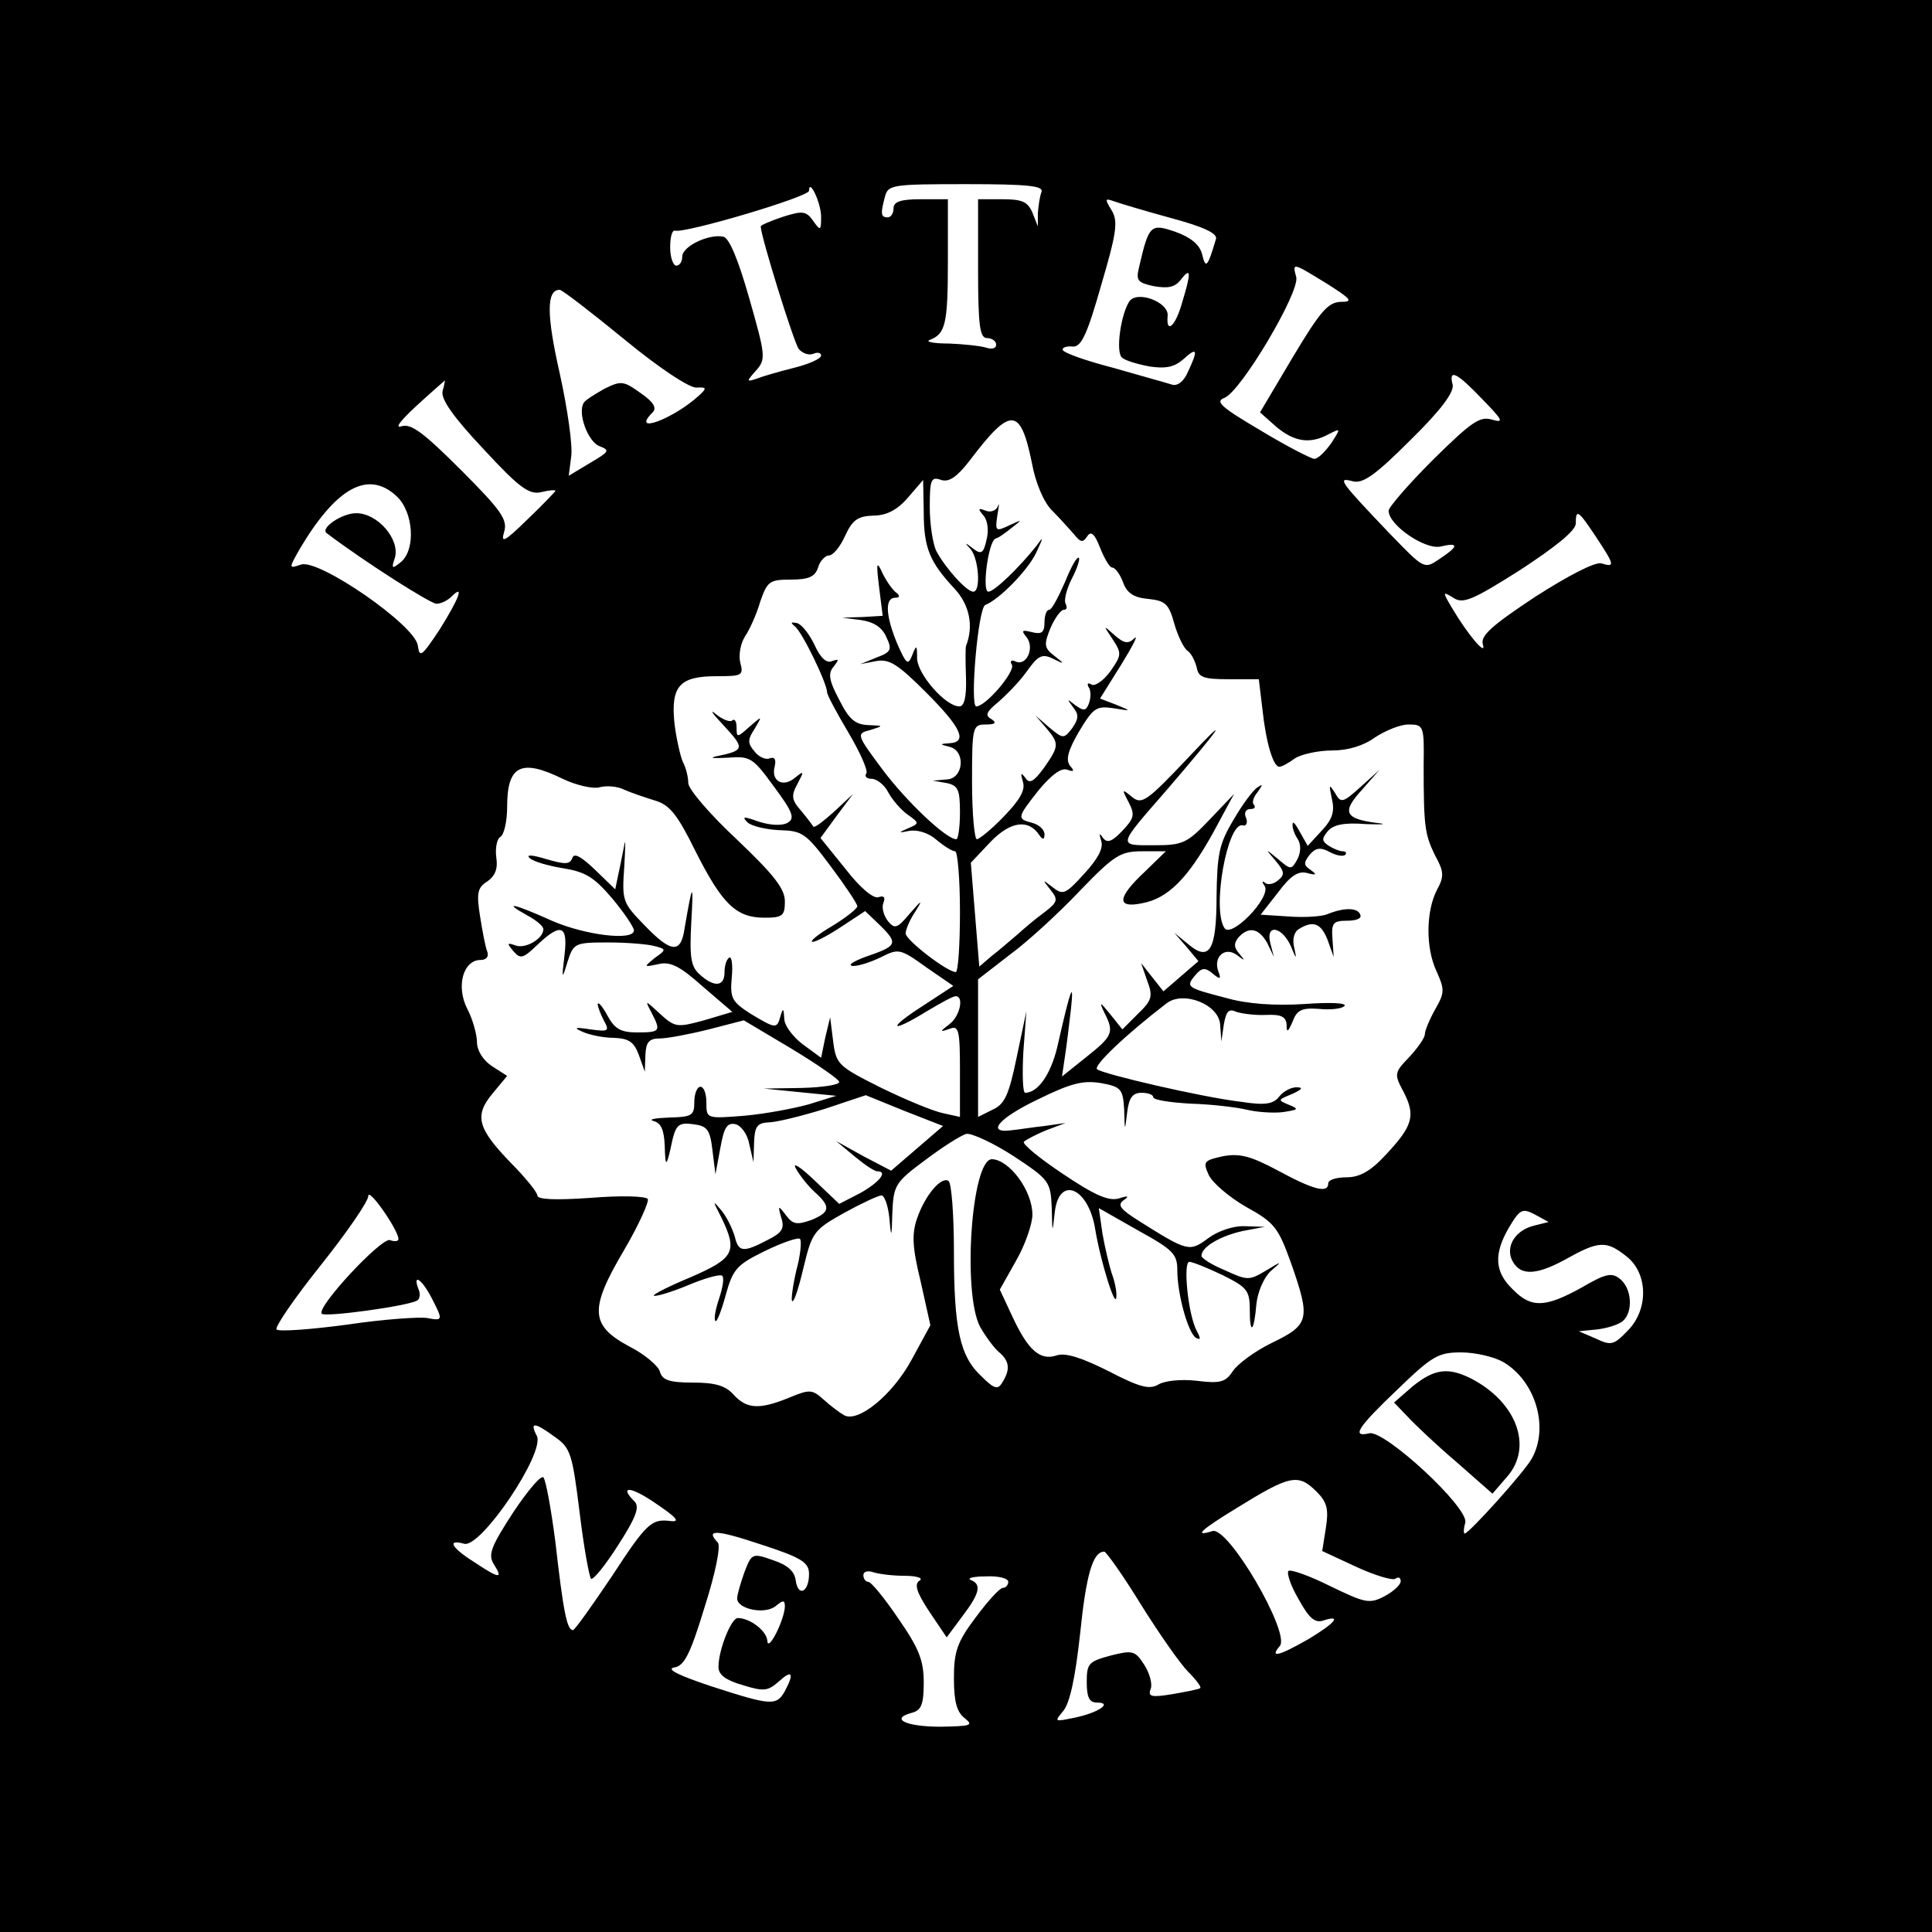 <?xml version="1.0" standalone="no"?>
<!DOCTYPE svg PUBLIC "-//W3C//DTD SVG 20010904//EN"
 "http://www.w3.org/TR/2001/REC-SVG-20010904/DTD/svg10.dtd">
<svg version="1.0" xmlns="http://www.w3.org/2000/svg"
 width="320pt" height="320pt" viewBox="0 0 320 320"
 preserveAspectRatio="xMidYMid meet">
<g transform="translate(0,320) scale(0.1,-0.1)"
fill="#000000" stroke="none">
<path d="M0 1600 l0 -1600 1600 0 1600 0 0 1600 0 1600 -1600 0 -1600 0 0
-1600z m1725 1282 c-3 -8 -5 -23 -6 -35 l0 -22 -9 23 c-8 18 -17 22 -50 22
l-40 0 0 -115 c0 -96 3 -115 15 -115 8 0 15 -5 15 -11 0 -6 -7 -8 -16 -5 -9 3
-37 6 -62 7 -26 0 -40 3 -32 6 26 10 30 26 30 131 l0 102 -45 0 c-33 0 -45 -4
-45 -15 0 -8 -4 -15 -10 -15 -11 0 -12 6 -4 35 5 19 13 20 135 20 103 0 128
-3 124 -13z m-365 -41 c0 -23 -1 -24 -13 -7 -12 17 -18 17 -50 7 -21 -7 -37
-14 -37 -16 0 -16 55 -193 63 -203 6 -7 16 -11 24 -8 7 3 13 2 13 -3 0 -5 -20
-14 -44 -20 -24 -6 -52 -14 -62 -18 -18 -6 -18 -5 -2 13 17 19 16 25 -11 120
-18 63 -33 100 -43 102 -24 5 -68 -16 -68 -33 0 -8 -4 -15 -10 -15 -5 0 -10
14 -10 30 0 17 3 29 8 28 16 -5 222 56 222 66 0 22 20 -20 20 -43z m579 -2
c56 -15 78 -26 75 -35 -14 -47 -17 -50 -23 -25 -4 16 -19 28 -44 37 -41 14
-44 12 -60 -57 -6 -24 -3 -27 24 -33 24 -4 35 -2 45 11 17 22 17 11 2 -38 -11
-40 -27 -53 -24 -22 2 23 -52 43 -64 23 -14 -23 -22 -82 -12 -92 5 -5 25 -11
46 -15 27 -4 41 -1 56 12 23 21 25 16 8 -20 -7 -17 -18 -25 -27 -22 -9 3 -53
15 -98 28 -46 12 -83 25 -83 30 0 4 8 6 17 5 14 -1 24 21 47 102 26 88 28 106
17 124 -11 18 -11 20 3 15 8 -3 51 -16 95 -28z m259 -109 c41 -26 44 -30 22
-30 -21 -1 -34 -17 -79 -92 l-54 -91 27 -24 c30 -25 56 -29 87 -12 20 10 20
10 4 -15 -10 -14 -22 -26 -28 -26 -5 0 -46 21 -89 47 -66 39 -76 48 -60 54 27
10 125 175 119 200 -7 25 -6 24 51 -11z m-1164 -92 c57 -47 108 -81 120 -80
16 1 17 -1 5 -12 -43 -40 -116 -67 -78 -29 7 7 2 17 -20 32 -28 20 -32 21 -60
7 -16 -9 -32 -19 -34 -23 -11 -17 7 -65 26 -72 18 -7 16 -9 -16 -28 l-35 -21
4 31 c3 18 -6 80 -19 139 -22 97 -22 138 0 138 4 0 52 -37 107 -82z m1421 -99
c34 -35 37 -40 16 -34 -20 6 -34 -4 -97 -66 -41 -41 -74 -79 -74 -85 0 -24 62
-66 87 -59 30 7 29 0 -3 -21 -25 -17 -25 -17 -82 42 -83 87 -88 94 -62 87 17
-5 38 10 96 68 51 50 73 80 70 92 -7 27 7 20 49 -24z m-1722 13 c-3 -13 18
-43 68 -96 60 -65 76 -76 96 -71 12 3 23 4 23 2 0 -1 -21 -23 -46 -47 -38 -37
-45 -41 -39 -21 6 20 -4 35 -71 102 -62 62 -83 78 -99 73 -12 -4 -2 9 25 34
25 23 46 41 47 42 0 0 -1 -8 -4 -18z m976 -118 c6 -34 20 -66 33 -79 13 -13
29 -31 37 -40 11 -14 15 -14 22 -3 6 9 12 4 21 -19 7 -18 16 -33 20 -33 5 0
13 -11 18 -24 6 -18 18 -26 42 -28 28 -3 34 -8 43 -41 6 -21 16 -41 22 -45 6
-4 12 -16 15 -27 3 -17 11 -20 53 -20 l50 0 6 -50 c6 -56 18 -95 28 -95 4 0
15 6 26 14 11 7 39 13 62 13 26 0 52 8 71 22 17 11 41 21 55 21 25 0 26 -2 25
-67 0 -103 2 -115 19 -150 15 -27 15 -35 3 -57 -18 -35 -19 -95 -1 -134 14
-31 14 -36 -2 -64 -9 -16 -17 -35 -17 -41 0 -6 -12 -23 -26 -38 -25 -26 -25
-28 -9 -58 20 -39 15 -56 -30 -104 -25 -27 -43 -37 -65 -37 -16 0 -30 -4 -30
-10 0 -17 -24 -11 -83 21 -45 24 -63 29 -91 24 -32 -7 -34 -9 -24 -31 6 -13
34 -37 62 -53 47 -26 53 -34 74 -92 33 -94 31 -103 -31 -133 -29 -14 -58 -36
-65 -47 -12 -18 -20 -21 -60 -16 -26 3 -53 0 -63 -6 -15 -9 -31 -5 -83 22 -44
22 -71 31 -86 26 -27 -9 -47 8 -73 64 l-21 45 27 48 c15 26 27 61 27 76 0 40
-38 91 -67 92 -34 0 -49 -220 -20 -277 9 -16 23 -35 31 -42 18 -15 20 -29 6
-51 -7 -12 -13 -11 -34 10 -36 33 -46 78 -46 207 0 61 -4 114 -9 117 -12 8
-39 -24 -52 -62 -9 -26 -8 -48 6 -105 l16 -72 -31 -57 c-32 -59 -89 -105 -112
-92 -7 4 -22 15 -34 26 -19 17 -23 17 -57 3 -49 -20 -70 -19 -92 5 -13 15 -31
20 -67 20 -39 0 -51 4 -55 18 -2 9 -25 29 -51 42 -65 35 -66 62 -8 160 24 41
41 79 39 84 -3 5 -46 6 -94 2 -59 -4 -89 -3 -89 4 0 5 -20 30 -44 54 -55 57
-61 78 -30 115 l24 29 -25 16 c-15 10 -25 26 -25 40 0 12 -7 38 -16 55 -19 37
-7 81 22 81 10 0 14 6 11 14 -3 7 -8 34 -12 59 -6 38 -4 47 12 57 13 9 18 21
15 40 -2 15 1 31 7 34 6 4 11 26 11 50 0 68 23 80 92 46 23 -11 51 -17 61 -14
11 3 29 2 41 -4 11 -5 35 -13 51 -18 24 -7 37 -23 67 -84 44 -87 67 -110 114
-110 30 0 34 3 34 27 0 21 -18 44 -80 103 -44 41 -80 83 -80 93 0 10 -4 26 -9
35 -4 9 -11 39 -14 65 -6 61 9 77 70 77 42 0 45 1 39 23 -3 13 1 32 8 43 7 10
19 36 25 57 12 34 15 37 51 37 30 0 40 5 45 20 3 11 12 20 18 20 7 0 19 15 27
33 12 26 21 32 46 33 22 0 40 9 58 30 l25 29 1 -53 c0 -60 10 -83 51 -127 25
-27 32 -62 19 -95 -1 -3 -1 -26 0 -52 1 -33 -3 -48 -11 -48 -23 0 -69 53 -70
79 0 23 -1 24 -8 6 -7 -18 -10 -15 -25 19 -19 46 -21 76 -3 76 7 0 8 3 2 8 -6
4 -16 18 -23 32 -10 22 -11 19 -6 -22 l6 -48 -33 -2 -34 -1 31 -4 c21 -3 35
-12 42 -28 10 -21 8 -25 -16 -34 l-27 -11 26 5 c22 4 36 -5 83 -52 58 -58 69
-82 39 -84 -17 -1 -17 -2 0 -6 27 -7 23 -53 -5 -54 l-23 -2 23 -4 c19 -4 22
-11 22 -49 0 -24 -3 -44 -6 -44 -17 0 -83 63 -122 115 -44 59 -44 60 -20 66
22 7 22 7 -4 8 -22 1 -32 10 -48 42 -17 32 -19 44 -9 55 9 12 9 13 -3 9 -9 -4
-19 5 -29 27 -8 17 -21 34 -29 36 -10 2 -11 1 -4 -5 12 -8 54 -95 54 -110 0
-4 16 -34 35 -66 19 -32 33 -63 30 -68 -4 -5 1 -9 9 -9 8 0 21 -10 27 -22 7
-13 21 -29 32 -37 20 -14 20 -15 1 -23 -17 -7 -16 -8 3 -4 13 2 32 -4 44 -15
12 -10 26 -19 31 -19 4 0 8 -45 8 -100 0 -55 -3 -100 -7 -100 -14 0 -83 53
-83 64 0 6 7 23 16 36 13 21 11 20 -9 -3 -21 -25 -25 -26 -36 -13 -7 9 -11 22
-8 30 4 10 1 13 -8 10 -8 -3 -30 15 -54 46 l-42 52 27 37 27 36 -31 -29 c-18
-16 -33 -28 -35 -25 -1 2 -10 14 -20 26 -16 18 -17 25 -6 45 11 21 11 22 -4
10 -20 -17 -40 -6 -34 18 3 12 0 17 -8 14 -6 -3 -18 2 -25 11 -12 14 -12 20 0
38 13 22 13 22 -9 3 -20 -18 -21 -18 -21 -1 0 10 -3 15 -7 12 -3 -4 -16 1 -27
10 -12 10 -6 1 13 -19 35 -38 35 -41 -14 -51 -11 -3 -2 -3 20 -2 38 3 42 0 77
-48 32 -43 35 -53 22 -60 -9 -5 -28 -4 -47 2 -25 9 -29 9 -19 -1 6 -6 30 -12
53 -13 38 -1 44 -5 85 -60 24 -32 44 -62 44 -66 0 -4 -19 -19 -42 -33 -24 -14
-38 -26 -32 -26 6 0 28 12 49 26 l38 25 26 -25 c29 -29 27 -33 -26 -51 -21 -8
-30 -14 -20 -15 10 0 31 7 47 15 28 14 31 14 74 -17 l45 -31 -52 -34 c-59 -38
-52 -45 8 -8 22 13 43 25 48 25 14 0 7 -33 -10 -46 -17 -13 -17 -14 0 -8 15 6
17 -2 17 -70 l0 -76 -27 6 c-16 3 -62 22 -103 42 -72 36 -75 39 -80 77 l-5 40
-8 -33 -7 -34 -30 22 c-16 12 -31 31 -31 43 -1 17 -2 18 -6 5 -6 -23 -8 -22
-50 3 -31 20 -34 26 -31 60 2 20 0 35 -4 33 -5 -3 -8 -14 -8 -25 0 -23 -17
-25 -41 -3 -15 13 -17 29 -14 87 4 68 2 66 -11 -10 -6 -43 -22 -42 -67 5 -36
37 -37 40 -33 97 2 33 2 49 0 35 -3 -14 -7 -36 -10 -49 l-5 -24 -33 32 c-23
22 -35 29 -38 20 -4 -11 -12 -11 -43 -2 -23 7 -34 8 -28 2 6 -6 31 -13 55 -17
38 -6 52 -15 82 -50 20 -24 36 -48 36 -53 0 -18 -81 -8 -136 16 -62 28 -84 33
-41 9 15 -8 27 -18 27 -23 0 -16 -30 -33 -46 -27 -14 5 -15 4 -4 -9 12 -14 16
-13 40 10 39 37 51 33 45 -17 -5 -41 -4 -41 5 -11 10 31 12 32 68 32 31 0 66
-3 76 -6 20 -5 20 -6 0 -20 -18 -15 -18 -15 6 -10 20 5 36 -3 74 -37 l49 -42
-47 -14 c-44 -12 -48 -12 -73 11 -25 23 -25 23 -14 2 16 -31 15 -33 -24 -33
-27 0 -37 6 -49 28 -8 15 -15 23 -16 19 0 -5 5 -17 10 -27 10 -18 8 -19 -22
-15 -26 4 -29 3 -13 -4 11 -5 34 -10 52 -10 25 -1 33 -7 41 -28 l10 -28 1 28
c1 21 6 27 24 27 12 0 49 7 81 15 l58 15 79 -47 c43 -26 79 -51 79 -55 0 -5
-28 -9 -62 -10 l-63 -1 60 -6 60 -6 -45 -14 c-25 -7 -73 -16 -107 -19 -63 -5
-63 -5 -63 22 0 14 -4 26 -10 26 -5 0 -10 -11 -10 -25 0 -23 -4 -25 -42 -26
-24 -1 -35 -3 -25 -6 12 -3 17 -15 18 -41 1 -38 3 -36 13 11 6 24 11 28 34 25
23 -3 28 -8 32 -43 l5 -40 8 43 c6 34 11 43 25 40 9 -2 20 -16 23 -33 l7 -30
1 33 c1 26 5 32 24 33 12 0 53 10 92 22 l69 23 64 -26 64 -25 -43 -37 -43 -37
-46 24 -45 25 30 -25 c17 -14 33 -25 38 -25 18 0 4 -18 -28 -36 l-35 -18 -41
39 c-23 22 -37 31 -31 20 6 -11 20 -29 31 -39 28 -25 26 -34 -6 -47 -23 -8
-30 -7 -41 8 -13 17 -14 17 -8 -4 6 -18 1 -25 -23 -37 -40 -21 -48 -20 -54 6
-4 13 -13 32 -22 43 -15 18 -15 17 0 -12 27 -56 21 -67 -50 -98 -36 -15 -64
-29 -62 -31 2 -2 27 5 56 17 28 12 54 19 57 16 4 -3 1 -20 -5 -38 -6 -18 -9
-34 -6 -37 2 -3 10 17 17 43 12 43 18 50 65 73 29 14 55 23 58 20 3 -3 1 -27
-6 -52 -6 -26 -9 -49 -7 -51 3 -3 11 22 19 56 14 58 17 62 67 90 29 16 57 29
62 29 5 0 11 -17 13 -37 3 -35 4 -34 5 9 2 45 5 50 55 87 28 21 59 41 68 43 9
1 44 -15 78 -37 59 -39 61 -42 63 -85 1 -44 1 -44 5 -8 7 62 56 41 67 -28 9
-54 34 -134 35 -112 1 9 -3 27 -8 40 -4 13 -11 42 -15 65 l-6 42 65 -37 c58
-32 65 -39 65 -66 0 -40 18 -104 31 -112 8 -4 8 -1 1 12 -14 26 -23 114 -12
114 5 0 30 -10 55 -22 40 -20 45 -25 45 -57 0 -43 7 -38 11 9 2 20 12 43 23
54 21 18 20 18 -8 1 -27 -16 -30 -16 -67 1 -22 9 -39 20 -39 24 0 15 32 33 68
41 l37 7 -33 1 c-19 1 -45 -8 -61 -20 -31 -23 -34 -22 -115 29 -30 19 -36 26
-25 34 10 7 8 8 -8 3 -17 -5 -41 6 -93 41 -39 26 -68 50 -64 53 3 3 20 12 37
19 l32 12 -35 -5 c-19 -2 -44 -6 -54 -7 -44 -6 -22 20 43 51 55 27 75 32 105
27 33 -6 36 -10 38 -44 1 -37 1 -37 5 -4 3 24 9 32 24 32 10 0 19 -3 19 -7 0
-5 28 -9 62 -11 35 -1 76 -6 93 -10 16 -4 44 -6 60 -4 26 4 27 5 10 12 -19 8
-19 8 5 18 16 7 19 11 9 11 -9 1 -23 -6 -30 -15 -10 -13 -24 -15 -63 -9 -67 8
-229 46 -239 54 -6 6 46 56 115 109 28 22 88 -2 89 -36 l2 -27 4 28 c4 22 8
27 21 21 9 -3 32 -6 50 -5 24 1 32 -3 33 -16 0 -14 2 -13 10 5 7 19 15 23 43
21 19 -2 39 0 43 5 4 5 -26 6 -67 3 -48 -3 -94 0 -129 10 -65 17 -68 18 -51
38 10 12 16 13 28 3 13 -11 15 -10 10 3 -9 24 11 42 31 27 13 -10 14 -10 4 2
-9 10 -10 17 -2 27 17 19 34 16 48 -9 l11 -23 -6 23 c-8 32 19 28 34 -5 9 -22
10 -23 6 -4 -4 14 -1 27 7 32 24 15 37 10 48 -18 l10 -28 -2 30 c-2 26 1 30
24 30 16 0 25 4 22 10 -4 12 -27 12 -54 1 -9 -4 -38 -6 -64 -4 l-47 3 29 37
c20 27 33 36 48 32 15 -4 17 -3 6 5 -12 8 -12 12 -2 25 10 12 18 13 33 5 11
-6 22 -8 26 -5 3 3 1 6 -4 6 -5 0 -15 4 -23 9 -12 8 -12 12 -2 24 9 11 27 15
64 12 29 -1 36 0 17 2 -53 7 -58 18 -24 55 l29 33 -31 -28 c-30 -27 -33 -28
-43 -10 -10 15 -10 14 -5 -10 5 -21 1 -34 -17 -53 l-23 -25 -13 23 c-7 13 -12
19 -12 13 -1 -5 3 -17 8 -24 6 -9 6 -22 0 -34 -10 -18 -11 -18 -32 0 -22 18
-22 18 -4 -3 15 -18 15 -23 4 -32 -8 -7 -18 -8 -22 -4 -5 4 -5 1 0 -6 10 -19
-56 -87 -67 -69 -21 32 5 175 30 170 6 -2 9 4 6 12 -4 8 -1 15 7 15 7 0 9 3 6
7 -4 3 -1 13 6 21 9 13 9 14 0 8 -7 -4 -25 -28 -40 -54 -24 -40 -27 -57 -28
-127 0 -90 -12 -109 -48 -78 l-22 18 20 -23 20 -24 -29 -25 -29 -25 -19 24
-18 23 10 -29 c10 -26 8 -33 -15 -55 l-26 -26 -20 25 c-17 21 -19 22 -10 3 17
-33 14 -39 -30 -74 l-40 -32 5 34 c3 19 7 54 10 79 5 49 -1 32 -23 -65 -11
-45 -32 -75 -53 -75 -4 0 -5 30 -3 68 l5 67 -16 -76 c-13 -63 -20 -78 -40 -87
l-24 -12 0 114 0 114 53 41 c30 22 82 70 116 106 57 59 67 65 103 65 l39 0
-35 -34 c-46 -43 -47 -61 -4 -52 43 8 76 42 118 118 l34 63 -40 -42 c-38 -40
-45 -43 -93 -43 -60 0 -61 -3 21 91 92 107 109 132 36 54 -69 -73 -77 -78 -93
-65 -17 14 -17 13 -6 -8 11 -21 10 -27 -10 -48 -17 -18 -25 -21 -32 -12 -6 9
-7 8 -3 -5 4 -12 -6 -30 -28 -54 -31 -34 -35 -36 -52 -23 -18 14 -18 14 -4 -4
13 -16 12 -20 -10 -37 -14 -10 -34 -27 -45 -37 -11 -9 -30 -26 -42 -35 l-21
-18 -7 86 -7 86 33 35 c33 34 63 38 81 10 5 -7 8 -7 8 2 0 8 -9 16 -20 19 -26
7 -26 8 11 55 21 25 37 37 47 33 11 -4 12 -2 4 7 -7 10 -3 25 15 56 24 40 29
43 57 39 31 -5 31 -5 4 6 l-26 10 35 56 c19 31 29 50 22 44 -10 -10 -17 -9
-33 5 -19 17 -19 17 -3 -7 15 -23 15 -26 -4 -53 -11 -15 -25 -25 -31 -22 -6 4
-8 2 -5 -4 4 -5 4 -17 1 -26 -5 -14 -9 -14 -23 -4 -14 11 -14 11 -4 -3 10 -12
10 -19 -1 -35 -14 -18 -15 -18 -38 1 l-23 20 18 -21 c22 -26 21 -30 -4 -66
-17 -23 -24 -27 -31 -16 -7 9 -8 8 -4 -6 5 -14 -4 -30 -31 -58 -20 -21 -41
-38 -45 -38 -4 0 -8 43 -8 95 0 92 1 95 23 95 16 0 18 3 9 9 -11 6 -8 12 10
27 13 11 35 33 48 51 19 27 26 31 44 22 20 -10 20 -9 2 5 -17 13 -17 19 -6 46
7 16 17 30 22 30 5 0 6 4 3 10 -3 5 1 23 10 41 9 17 14 33 12 35 -3 3 -13 -15
-23 -40 -11 -25 -22 -46 -26 -46 -5 0 -8 -10 -8 -21 0 -17 -5 -20 -21 -16 -16
4 -18 3 -9 -8 14 -17 1 -48 -17 -41 -8 4 -11 1 -7 -5 6 -11 -43 -69 -59 -69
-11 0 3 164 15 168 23 9 70 57 84 86 13 28 13 29 0 11 -28 -35 -69 -75 -79
-75 -11 0 0 84 12 88 5 1 17 10 27 18 18 14 18 14 -4 4 -23 -11 -24 -10 -20
17 3 15 3 22 1 15 -3 -8 -12 -11 -20 -8 -13 5 -14 4 -4 -8 7 -8 9 -25 5 -40
-5 -23 -9 -25 -23 -14 -13 10 -14 10 -3 -2 13 -16 17 -70 4 -70 -11 0 -46 39
-61 67 -6 12 -11 45 -11 73 0 46 2 51 19 45 13 -4 26 5 47 32 68 90 84 89 103
-3z m-1052 -56 c28 -26 32 -88 7 -109 -15 -12 -16 -11 -10 7 9 30 -28 74 -64
74 -24 0 -60 -25 -49 -33 62 -47 172 -117 182 -117 7 0 18 5 25 12 22 22 12
-4 -20 -55 -30 -45 -33 -47 -36 -26 -5 34 -163 143 -193 134 -21 -7 -21 -7 -3
25 61 103 114 132 161 88z m1987 -68 c31 -47 31 -50 8 -43 -11 2 -54 -20 -110
-56 -71 -47 -90 -64 -86 -78 7 -22 -25 16 -51 60 -16 27 -16 28 2 17 16 -11
32 -4 111 46 58 38 92 65 92 77 0 25 4 22 34 -23z m-1984 -1162 c0 -4 -6 -5
-14 -2 -14 5 -123 -112 -113 -122 6 -6 144 13 158 22 4 2 6 11 2 19 -10 27 6
16 22 -15 19 -37 19 -38 -8 -33 -12 2 -72 -2 -132 -11 -60 -8 -113 -12 -117
-8 -3 4 29 51 73 106 43 54 79 106 79 115 0 15 49 -55 50 -71z m1881 22 c-29
-7 -46 -31 -38 -54 12 -29 38 -30 88 -3 57 32 69 33 103 6 36 -28 37 -89 1
-124 -22 -23 -27 -24 -52 -12 l-28 12 30 3 c17 2 36 8 43 14 17 15 15 53 -4
69 -14 12 -24 10 -65 -14 -60 -33 -83 -34 -114 -2 -30 29 -31 59 -5 103 18 30
22 31 43 20 l22 -12 -24 -6z m-51 -226 c54 -32 76 -109 47 -160 -12 -22 -104
-124 -111 -124 -2 0 -2 8 1 18 6 25 -134 154 -159 148 -30 -7 -20 9 46 72 58
56 68 62 106 62 23 0 54 -7 70 -16z m-1571 -124 c26 -18 29 -28 41 -125 7 -58
16 -107 19 -110 4 -2 24 23 45 56 29 45 36 63 27 72 -25 25 -9 26 29 1 42 -28
49 -36 28 -33 -29 3 -38 -5 -94 -91 -33 -49 -62 -90 -65 -90 -10 0 -16 31 -29
145 -7 55 -16 104 -20 108 -4 4 -26 -22 -50 -58 -37 -57 -42 -70 -32 -86 16
-25 9 -24 -33 4 -38 24 -45 38 -16 30 28 -7 135 152 120 179 -12 23 -4 23 30
-2z m1262 -91 c17 -17 20 -29 15 -60 l-6 -38 56 -26 c30 -14 60 -23 65 -20 5
4 9 2 9 -4 0 -6 -12 -17 -27 -25 -25 -13 -32 -11 -90 17 -34 17 -65 28 -69 25
-3 -4 4 -25 17 -47 17 -31 27 -40 41 -35 31 10 20 -4 -25 -31 -49 -28 -65 -32
-47 -11 17 22 -86 199 -112 190 -32 -10 -19 2 40 38 89 55 102 58 133 27z
m-841 -136 c0 -30 -18 -39 -22 -11 -2 16 -14 26 -38 34 -34 12 -35 11 -47 -20
-6 -17 -12 -37 -12 -43 -1 -18 46 -28 64 -13 12 10 15 10 15 -1 -1 -23 -28
-76 -29 -57 -1 17 -29 38 -49 38 -11 0 -32 -53 -32 -81 0 -13 12 -22 40 -30
35 -11 42 -10 60 6 22 20 26 14 10 -16 -14 -25 -23 -24 -122 8 -51 17 -75 28
-62 31 17 2 27 21 51 100 18 56 27 101 22 107 -21 22 -4 22 71 -3 68 -22 80
-30 80 -49z m550 -51 c30 -48 65 -98 78 -111 13 -13 22 -25 20 -27 -2 -2 -23
-6 -46 -10 -36 -6 -41 -4 -36 9 3 8 -2 26 -11 40 -15 23 -19 24 -55 15 -37
-10 -40 -13 -40 -44 0 -25 4 -34 17 -34 27 0 2 -17 -37 -25 -34 -7 -34 -7 -19
11 11 13 20 55 28 128 10 98 21 136 40 136 3 0 31 -39 61 -88z m-392 48 c21 0
32 -4 25 -8 -9 -6 -5 -19 16 -51 l29 -43 26 35 c29 38 32 53 14 60 -7 3 4 6
25 6 20 1 37 -3 37 -9 0 -5 -4 -10 -9 -10 -5 0 -25 -22 -45 -49 -31 -41 -36
-57 -36 -101 0 -39 5 -56 18 -66 15 -12 10 -13 -40 -14 -57 0 -85 13 -48 23
16 4 20 14 20 50 0 37 -8 57 -42 106 -23 34 -45 61 -50 61 -4 0 -8 5 -8 11 0
6 7 8 16 5 9 -3 32 -6 52 -6z"/>
<path d="M2340 904 l-31 -27 23 -24 c13 -14 49 -48 82 -76 l58 -51 25 29 c42
49 15 122 -59 161 -39 20 -62 17 -98 -12z"/>
</g>
</svg>
